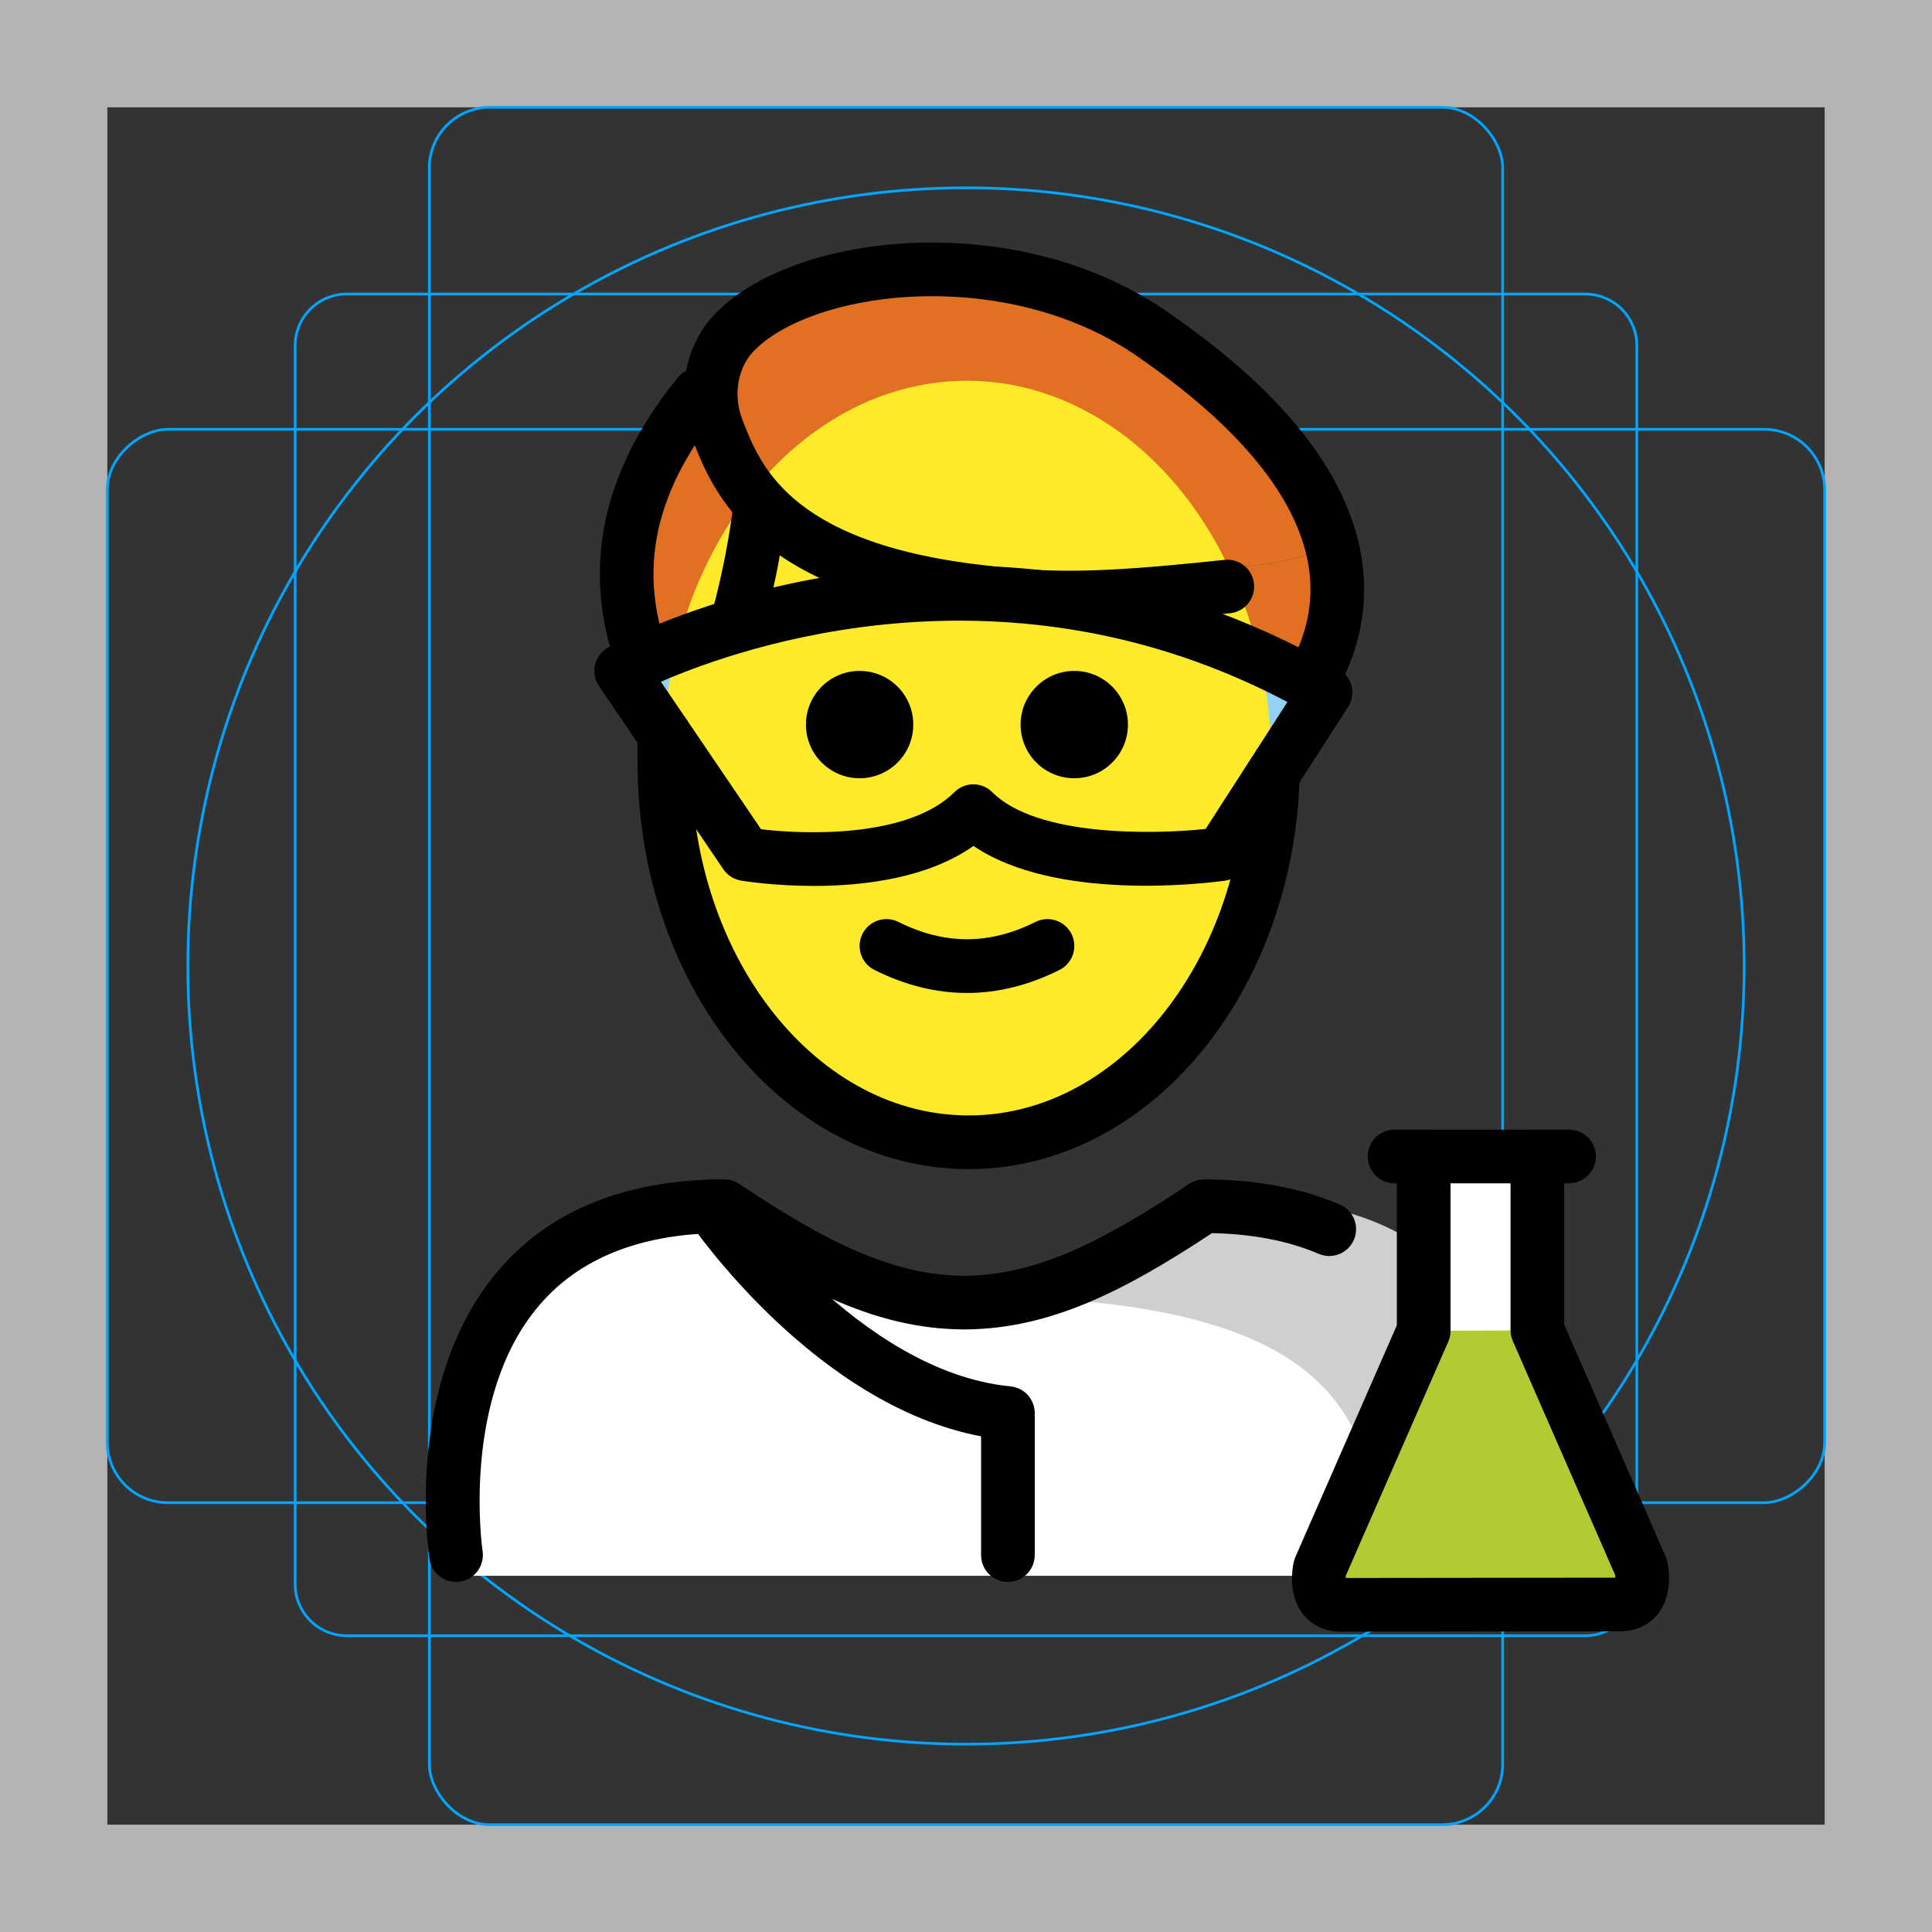 <svg id="emoji" xmlns="http://www.w3.org/2000/svg" viewBox="0 0 72 72">
  <rect x="0" y="0" width="72" height="72" fill="#333333" stroke="none"/>
  <g id="grid">
    <path d="M68,4V68H4V4H68m4-4H0V72H72V0Z" fill="#b3b3b3"></path>
    <path d="M12.923,10.958H59.077A1.923,1.923,0,0,1,61,12.881V59.035a1.923,1.923,0,0,1-1.923,1.923H12.923A1.923,1.923,0,0,1,11,59.035V12.881A1.923,1.923,0,0,1,12.923,10.958Z" fill="none" stroke="#00a5ff" stroke-miterlimit="10" stroke-width="0.1"></path>
    <rect x="16" y="4" width="40" height="64" rx="2.254" fill="none" stroke="#00a5ff" stroke-miterlimit="10" stroke-width="0.1"></rect>
    <rect x="16" y="4" width="40" height="64" rx="2.254" transform="translate(72) rotate(90)" fill="none" stroke="#00a5ff" stroke-miterlimit="10" stroke-width="0.1"></rect>
    <circle cx="36" cy="36" r="29" fill="none" stroke="#00a5ff" stroke-miterlimit="10" stroke-width="0.1"></circle>
  </g>
  <g id="color">
    <path fill="#e27022" d="M50.231,20.331c1.11,4.55-2.78,7.44-2.78,7.44l-0.43-0.22c0-1.16-1.01-2.49-1.22-3.56
				c-0.21-1.06-2.21-0.93-2.6-1.88l-0.04-0.77c1.28-0.06,2.67-0.17,4.16-0.33L50.231,20.331z" stroke="none"></path>
    <path fill="#e27022" d="M50.231,20.331l-2.91,0.68c-1.49,0.16-2.88,0.27-4.16,0.33c-9.29,0.48-13.27-1.35-15.16-3.33
				c-0.97-1.02-1.39-2.09-1.7-2.9c-0.15-0.4-0.23-0.84-0.23-1.26c-0.01-0.72,0.21-1.43,0.64-2.03c2.27-2.89,10.52-4.04,16-0.09
				C47.591,14.951,49.641,17.881,50.231,20.331z" stroke="none"></path>
    <path fill="#e27022" d="M28.001,18.011l-0.1,0.09c0,0,0.67,6.94-2.25,9.67c-0.73,1.81-6.54-7.02-0.04-13.91l0.46-0.01
				c0,0.42,0.08,0.86,0.23,1.26C26.611,15.921,27.031,16.991,28.001,18.011z" stroke="none"></path>
    <path fill="#FFFFFF" d="M17.254,58.726c0,0-2-13.5,10-13.5c3.192,2.128,5.926,3.598,9,3.592h-0.125
			c3.074,0.006,5.508-2.164,8.7-4.292c15.57-0,10.7,14.2,10.7,14.2" stroke="none"></path>
    <path fill="#d0cfce" d="M46.739,44.753c-3.17,2.113-4.875,3-8.938,3.589c13.062,0.411,13.062,5.411,13.825,9.411
			c4.238,0,5.113,0,5.113,0S58.739,44.753,46.739,44.753z" stroke="none"></path>
    <path fill="#FFFFFF" d="M58.474,43.099h-1.179v6.478l3.866,8.838c0,0,0.308,1.381-0.793,1.381
				c-0.536,0-9.848,0.012-10.385,0.012c-1.101,0-0.793-1.38-0.793-1.38l3.866-8.829v-6.5h-1.085" stroke="none"></path>
    <line fill="#8967aa" x1="53.056" y1="43.099" x2="57.294" y2="43.099" stroke="none"></line>
    <path fill="#b1cc33" d="M57.294,49.577l3.866,8.838c0,0,0.308,1.381-0.793,1.381c-0.536,0-9.848,0.012-10.385,0.012
			c-1.101,0-0.793-1.38-0.793-1.38l3.866-8.829" stroke="none"></path>
    <path fill="#92d3f5" d="M23.149,25.003c0,0,12.703-7.023,26.25,0.802l-3.883,6.026c0,0-6.71,0.932-9.242-1.6
			c-2.591,2.591-8.49,1.6-8.49,1.6L23.149,25.003z" stroke="none"></path>
  </g>
  <g id="hair">
  </g>
  <g id="skin">
    <ellipse fill="#fcea2b" cx="36.035" cy="28.362" rx="11.338" ry="14.173" stroke="none"></ellipse>
  </g>
  <g id="skin-shadow">
  </g>
  <g id="line">
    <path fill="#000000" d="M36.035,37.005c-1.152,0-2.304-0.286-3.447-0.858c-0.494-0.247-0.694-0.848-0.447-1.342
			c0.247-0.494,0.846-0.694,1.342-0.447c1.718,0.859,3.388,0.859,5.106,0c0.495-0.247,1.095-0.046,1.342,0.447
			c0.247,0.494,0.047,1.095-0.447,1.342C38.339,36.719,37.187,37.005,36.035,37.005z" stroke="none"></path>
    <path fill="none" stroke="#000000" stroke-width="2" stroke-linecap="round" stroke-linejoin="round" stroke-miterlimit="10" d="
				M47.438,28.859c-0.2,7.61-5.2,13.71-11.34,13.71c-6.26,0-11.34-6.34-11.34-14.17v-1.02"></path>
    <path fill="none" stroke="#000000" stroke-width="2" stroke-linecap="round" stroke-linejoin="round" stroke-miterlimit="10" d="
				M49.028,25.109c0.93-1.78,2.7-6.54-5.9-12.53c-5.48-3.95-13.73-2.8-16,0.09c-0.69,0.95-0.82,2.19-0.41,3.29
				c0.71,1.86,2.01,5.11,9.44,6.05c2.86,0.36,4.61,0.38,9.58-0.15"></path>
    <path fill="none" stroke="#000000" stroke-width="2" stroke-linecap="round" stroke-linejoin="round" stroke-miterlimit="10" d="
				M27.428,23.329c0.67-2.32,0.89-4.38,0.89-4.38"></path>
    <path fill="none" stroke="#000000" stroke-width="2" stroke-linecap="round" stroke-linejoin="round" stroke-miterlimit="10" d="
				M26.028,14.709c-3.56,4.39-2.74,7.9-2.15,9.75"></path>
    <path d="M37.562,58.953c-0.553,0-1-0.447-1-1v-4.425c-6.163-1.165-10.688-7.721-10.888-8.013
			c-0.31-0.456-0.192-1.078,0.265-1.389c0.454-0.312,1.078-0.192,1.389,0.263
			c0.046,0.067,4.65,6.723,10.332,7.278c0.512,0.05,0.902,0.48,0.902,0.995v5.29
			C38.562,58.506,38.114,58.953,37.562,58.953z" fill="#000000" stroke="none"></path>
    <path d="M16.993,58.952c-0.484,0-0.91-0.352-0.986-0.847c-0.041-0.27-0.973-6.633,2.581-10.775
			c1.923-2.241,4.751-3.377,8.407-3.377c0.197,0,0.391,0.059,0.555,0.168c3.153,2.103,5.661,3.41,8.383,3.424
			c2.723-0.013,5.229-1.321,8.383-3.424c0.164-0.109,0.357-0.168,0.555-0.168c1.907,0,3.609,0.316,5.06,0.936
			c0.508,0.217,0.743,0.805,0.525,1.312c-0.217,0.509-0.809,0.745-1.312,0.525
			c-1.127-0.482-2.463-0.741-3.976-0.771c-3.31,2.186-6.027,3.546-9.128,3.588c-0.015,0.001-0.031,0.003-0.044,0.001
			h-0.003c-0.011,0-0.025,0-0.038,0h-0.043c-0.014,0-0.028,0-0.038,0h-0.003c-0.018,0.002-0.029,0-0.044-0.001
			c-3.101-0.042-5.817-1.402-9.128-3.588c-2.896,0.057-5.11,0.954-6.586,2.669
			c-2.956,3.437-2.138,9.12-2.129,9.178c0.083,0.545-0.292,1.055-0.838,1.139
			C17.095,58.949,17.044,58.952,16.993,58.952z" fill="#000000" stroke="none"></path>
    <path d="M49.982,60.808c-0.58,0-1.081-0.227-1.411-0.639c-0.592-0.738-0.401-1.763-0.356-1.96
				c0.014-0.064,0.034-0.124,0.06-0.184l3.782-8.636v-5.291h-0.086c-0.553,0-1-0.447-1-1c0-0.553,0.447-1,1-1h1.086
				c0.553,0,1,0.447,1,1v6.5c0,0.138-0.028,0.274-0.084,0.401l-3.816,8.714c-0.003,0.03-0.005,0.061-0.006,0.093
				l10.05-0.011c-0.001-0.031-0.003-0.064-0.007-0.095l-3.816-8.724c-0.056-0.126-0.084-0.263-0.084-0.4v-6.479
				c0-0.553,0.447-1,1-1h1.18c0.553,0,1,0.447,1,1c0,0.553-0.447,1-1,1h-0.18v5.27l3.782,8.646
				c0.026,0.059,0.046,0.119,0.059,0.183c0.045,0.197,0.235,1.221-0.356,1.959c-0.33,0.413-0.832,0.64-1.412,0.64
				L49.982,60.808z" fill="#000000" stroke="none"></path>
    <path d="M57.294,44.099h-4.237c-0.553,0-1-0.447-1-1c0-0.553,0.447-1,1-1h4.237c0.553,0,1,0.447,1,1
				C58.294,43.651,57.847,44.099,57.294,44.099z" fill="#000000" stroke="none"></path>
    <path d="M30.33,33.016c-1.484,0-2.604-0.182-2.713-0.199c-0.269-0.045-0.508-0.199-0.661-0.425l-4.635-6.827
			c-0.158-0.233-0.211-0.521-0.145-0.794c0.065-0.273,0.243-0.507,0.489-0.643
			c0.538-0.298,13.355-7.205,27.233,0.811c0.237,0.137,0.407,0.365,0.472,0.631
			c0.065,0.266,0.018,0.546-0.131,0.776l-3.883,6.026c-0.158,0.244-0.415,0.408-0.703,0.448
			c-0.681,0.095-6.307,0.796-9.373-1.295C34.562,32.737,32.167,33.016,30.33,33.016z M28.362,30.903
			c1.763,0.215,5.531,0.293,7.204-1.38c0.391-0.391,1.023-0.391,1.414,0c1.651,1.652,5.938,1.581,7.949,1.37
			l3.049-4.731c-10.415-5.499-20.253-2.099-23.348-0.756L28.362,30.903z" fill="#000000" stroke="none"></path>
    <path fill="#000000" d="M42.035,27.003c0,1.105-0.896,2-2,2s-2-0.895-2-2c0-1.103,0.896-2,2-2
			S42.035,25.899,42.035,27.003" stroke="none"></path>
    <path fill="#000000" d="M34.035,27.003c0,1.105-0.896,2-2,2c-1.103,0-2-0.895-2-2c0-1.103,0.896-2,2-2
			C33.139,25.003,34.035,25.899,34.035,27.003" stroke="none"></path>
  </g>
</svg>